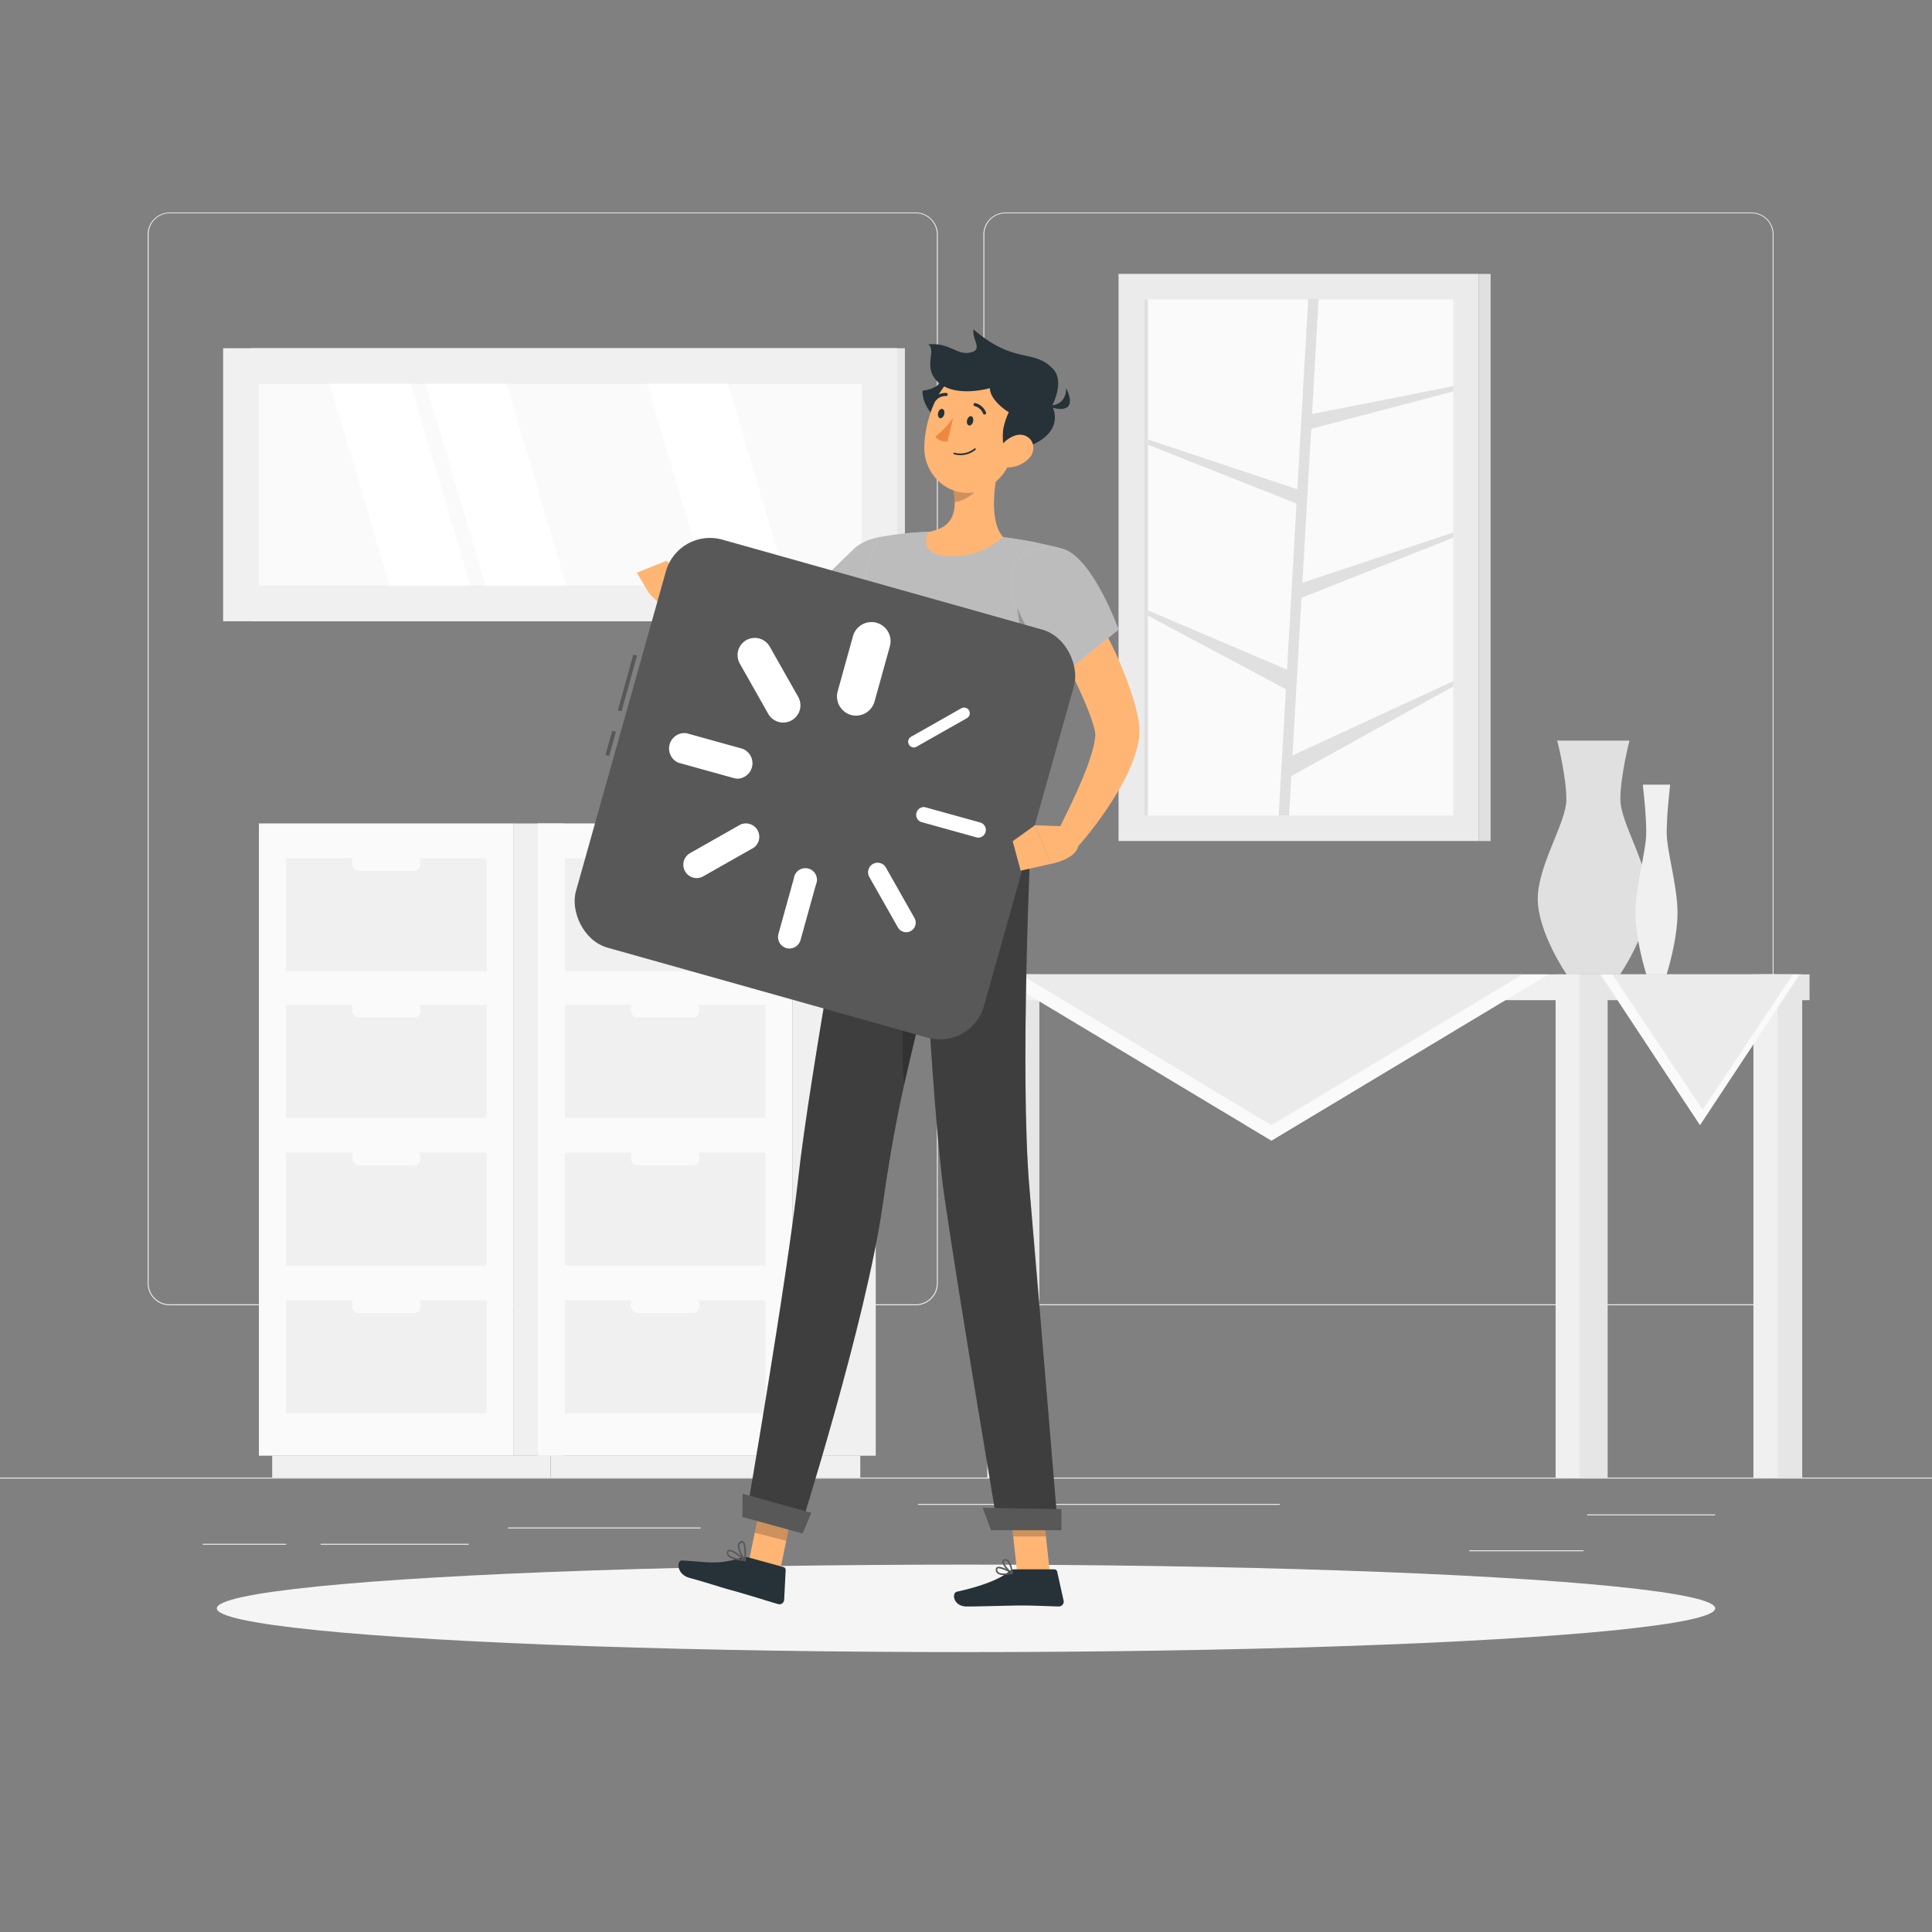 <svg xmlns="http://www.w3.org/2000/svg" viewBox="0 0 500 500"><rect x="0" y="0" width="500" height="500" fill="#808080" stroke="none"/><g id="freepik--background-complete--inject-11"><rect y="382.4" width="500" height="0.25" style="fill:#ebebeb"></rect><rect x="410.77" y="391.92" width="33.12" height="0.25" style="fill:#ebebeb"></rect><rect x="131.47" y="395.31" width="49.86" height="0.25" style="fill:#ebebeb"></rect><rect x="380.24" y="401.21" width="29.53" height="0.25" style="fill:#ebebeb"></rect><rect x="52.46" y="399.53" width="21.6" height="0.25" style="fill:#ebebeb"></rect><rect x="82.96" y="399.53" width="38.37" height="0.25" style="fill:#ebebeb"></rect><rect x="237.54" y="389.21" width="93.68" height="0.25" style="fill:#ebebeb"></rect><path d="M237,337.8H43.91a5.71,5.71,0,0,1-5.7-5.71V60.66A5.71,5.71,0,0,1,43.91,55H237a5.71,5.71,0,0,1,5.71,5.71V332.09A5.71,5.71,0,0,1,237,337.8ZM43.91,55.2a5.46,5.46,0,0,0-5.45,5.46V332.09a5.46,5.46,0,0,0,5.45,5.46H237a5.47,5.47,0,0,0,5.46-5.46V60.66A5.47,5.47,0,0,0,237,55.2Z" style="fill:#ebebeb"></path><path d="M453.31,337.8H260.21a5.72,5.72,0,0,1-5.71-5.71V60.66A5.72,5.72,0,0,1,260.21,55h193.1A5.71,5.71,0,0,1,459,60.66V332.09A5.71,5.71,0,0,1,453.31,337.8ZM260.21,55.2a5.47,5.47,0,0,0-5.46,5.46V332.09a5.47,5.47,0,0,0,5.46,5.46h193.1a5.47,5.47,0,0,0,5.46-5.46V60.66a5.47,5.47,0,0,0-5.46-5.46Z" style="fill:#ebebeb"></path><rect x="132.95" y="213.1" width="13.01" height="163.63" transform="translate(278.91 589.84) rotate(180)" style="fill:#f0f0f0"></rect><rect x="70.44" y="376.74" width="72.09" height="5.65" transform="translate(212.97 759.12) rotate(180)" style="fill:#f0f0f0"></rect><rect x="67.01" y="213.1" width="65.94" height="163.63" style="fill:#fafafa"></rect><rect x="74.04" y="298.31" width="51.88" height="29.22" style="fill:#f0f0f0"></rect><rect x="74.04" y="336.55" width="51.88" height="29.22" style="fill:#f0f0f0"></rect><rect x="91.15" y="297.55" width="17.66" height="4.01" rx="1.58" transform="translate(199.95 599.11) rotate(180)" style="fill:#fafafa"></rect><rect x="91.15" y="335.79" width="17.66" height="4.01" rx="1.58" transform="translate(199.95 675.6) rotate(180)" style="fill:#fafafa"></rect><rect x="74.04" y="222.13" width="51.88" height="29.22" style="fill:#f0f0f0"></rect><rect x="74.04" y="260.07" width="51.88" height="29.22" style="fill:#f0f0f0"></rect><rect x="91.15" y="221.37" width="17.66" height="4.01" rx="1.58" transform="translate(199.95 446.74) rotate(180)" style="fill:#fafafa"></rect><rect x="91.15" y="259.31" width="17.66" height="4.01" rx="1.58" transform="translate(199.95 522.63) rotate(180)" style="fill:#fafafa"></rect><rect x="205.11" y="213.1" width="21.53" height="163.63" transform="translate(431.75 589.84) rotate(180)" style="fill:#f0f0f0"></rect><rect x="142.6" y="376.74" width="80.04" height="5.65" transform="translate(365.24 759.12) rotate(180)" style="fill:#f0f0f0"></rect><rect x="139.17" y="213.1" width="65.94" height="163.63" style="fill:#fafafa"></rect><rect x="146.2" y="298.31" width="51.88" height="29.22" style="fill:#f0f0f0"></rect><rect x="146.2" y="336.55" width="51.88" height="29.22" style="fill:#f0f0f0"></rect><rect x="163.31" y="297.55" width="17.66" height="4.01" rx="1.58" transform="translate(344.28 599.11) rotate(180)" style="fill:#fafafa"></rect><rect x="163.31" y="335.79" width="17.66" height="4.01" rx="1.58" transform="translate(344.28 675.6) rotate(180)" style="fill:#fafafa"></rect><rect x="146.2" y="222.13" width="51.88" height="29.22" style="fill:#f0f0f0"></rect><rect x="146.2" y="260.07" width="51.88" height="29.22" style="fill:#f0f0f0"></rect><rect x="163.31" y="221.37" width="17.66" height="4.01" rx="1.58" transform="translate(344.28 446.74) rotate(180)" style="fill:#fafafa"></rect><rect x="163.31" y="259.31" width="17.66" height="4.01" rx="1.58" transform="translate(344.28 522.63) rotate(180)" style="fill:#fafafa"></rect><rect x="65.01" y="90.11" width="169.17" height="70.66" transform="translate(299.2 250.89) rotate(180)" style="fill:#e6e6e6"></rect><rect x="57.74" y="90.11" width="174.51" height="70.66" transform="translate(289.99 250.89) rotate(180)" style="fill:#f0f0f0"></rect><rect x="118.88" y="47.41" width="52.22" height="156.07" transform="translate(270.44 -19.55) rotate(90)" style="fill:#fafafa"></rect><polygon points="146.59 151.56 131.09 99.33 110.18 99.33 125.68 151.56 146.59 151.56" style="fill:#fff"></polygon><polygon points="203.86 151.56 188.36 99.33 167.45 99.33 182.95 151.56 203.86 151.56" style="fill:#fff"></polygon><polygon points="121.73 151.56 106.23 99.33 85.32 99.33 100.82 151.56 121.73 151.56" style="fill:#fff"></polygon><rect x="289.48" y="70.88" width="93.22" height="146.77" style="fill:#ebebeb"></rect><rect x="269.3" y="104.26" width="133.58" height="80.02" transform="translate(480.36 -191.82) rotate(90)" style="fill:#fafafa"></rect><polygon points="333.61 211.06 330.92 211.06 338.57 77.35 341.26 77.35 333.61 211.06" style="fill:#e0e0e0"></polygon><polygon points="338.62 107.32 338.62 111.18 376.1 101.3 376.1 99.94 338.62 107.32" style="fill:#e0e0e0"></polygon><polygon points="336.09 151.14 336.09 155 376.1 139.16 376.1 137.8 336.09 151.14" style="fill:#e0e0e0"></polygon><polygon points="332.63 196.38 332.63 201.7 376.1 177.65 376.1 176.29 332.63 196.38" style="fill:#e0e0e0"></polygon><polygon points="337.09 127.07 337.09 130.93 297.08 115.09 297.08 113.73 337.09 127.07" style="fill:#e0e0e0"></polygon><polygon points="333.85 173.63 333.85 178.95 297.08 159.32 297.08 157.96 333.85 173.63" style="fill:#e0e0e0"></polygon><rect x="229.79" y="143.77" width="133.58" height="0.99" transform="translate(440.85 -152.31) rotate(90)" style="fill:#e0e0e0"></rect><rect x="382.7" y="70.88" width="3.07" height="146.77" transform="translate(768.47 288.54) rotate(180)" style="fill:#e0e0e0"></rect><path d="M419.35,206.88c0-6.09,2.36-15.21,2.36-15.21H403s2.37,9.12,2.37,15.21-7.4,17-7.4,25.72,7.46,19.57,7.46,19.57h13.84s7.46-10.86,7.46-19.57S419.35,213,419.35,206.88Z" style="fill:#e0e0e0"></path><path d="M431.34,215.42c0-4.94.9-12.35.9-12.35h-7.09s.9,7.41.9,12.35-2.8,13.8-2.8,20.87,2.82,15.88,2.82,15.88h5.25s2.82-8.81,2.82-15.88S431.34,220.35,431.34,215.42Z" style="fill:#f0f0f0"></path><rect x="258.35" y="252.17" width="10.63" height="130.23" transform="translate(527.34 634.56) rotate(180)" style="fill:#e6e6e6"></rect><rect x="255.51" y="252.17" width="6.26" height="130.23" transform="translate(517.28 634.56) rotate(180)" style="fill:#f0f0f0"></rect><rect x="253.57" y="252.17" width="150.96" height="6.67" style="fill:#f0f0f0"></rect><rect x="455.78" y="252.17" width="10.63" height="130.23" transform="translate(922.19 634.56) rotate(180)" style="fill:#e6e6e6"></rect><rect x="453.79" y="252.17" width="6.26" height="130.23" transform="translate(913.83 634.56) rotate(180)" style="fill:#f0f0f0"></rect><rect x="409.08" y="252.17" width="59.23" height="6.67" style="fill:#e6e6e6"></rect><rect x="405.43" y="252.17" width="10.63" height="130.23" transform="translate(821.49 634.56) rotate(180)" style="fill:#e6e6e6"></rect><rect x="402.59" y="252.17" width="6.26" height="130.23" transform="translate(811.44 634.56) rotate(180)" style="fill:#f0f0f0"></rect><polygon points="257.36 252.17 329.05 295.22 400.74 252.17 257.36 252.17" style="fill:#fafafa"></polygon><polygon points="264.05 252.17 329.05 291.2 394.05 252.17 264.05 252.17" style="fill:#ebebeb"></polygon><polygon points="414.19 252.17 439.96 291.2 465.74 252.17 414.19 252.17" style="fill:#fafafa"></polygon><polygon points="417.26 252.17 440.63 287.19 464 252.17 417.26 252.17" style="fill:#ebebeb"></polygon></g><g id="freepik--Shadow--inject-11"><ellipse id="freepik--path--inject-11" cx="250" cy="416.24" rx="193.89" ry="11.32" style="fill:#f5f5f5"></ellipse></g><g id="freepik--Character--inject-11"><polygon points="201.78 407.02 193.74 404.38 197.71 385.06 205.75 387.7 201.78 407.02" style="fill:#ffb573"></polygon><polygon points="271.71 407.12 263.24 407.12 261.14 387.53 269.6 387.53 271.71 407.12" style="fill:#ffb573"></polygon><path d="M262.55,406.14h10.31a.75.75,0,0,1,.73.58l1.67,7.52a1.25,1.25,0,0,1-1.24,1.51c-3.32-.06-5.74-.25-9.92-.25-2.58,0-10.33.26-13.88.26s-4-3.51-2.57-3.83c6.52-1.42,11.44-3.39,13.52-5.27A2.11,2.11,0,0,1,262.55,406.14Z" style="fill:#263238"></path><path d="M193.88,403.11l8.91,2.45a.75.75,0,0,1,.54.75l-.39,7.7a1.23,1.23,0,0,1-1.57,1.13c-3.2-.94-7.79-2.41-11.83-3.53-4.72-1.3-5.6-1.75-11.14-3.27-3.35-.93-3.35-4.57-1.86-4.49,6.77.36,8.75,1.23,15.2-.65A3.9,3.9,0,0,1,193.88,403.11Z" style="fill:#263238"></path><path d="M235.56,150c-.54.7-.95,1.22-1.43,1.81s-.94,1.11-1.42,1.66c-1,1.09-2,2.15-3,3.19a77.11,77.11,0,0,1-6.4,6A52,52,0,0,1,207.61,172a28.7,28.7,0,0,1-4.87,1.25c-.42.06-.85.14-1.28.19l-1.31.12a13.76,13.76,0,0,1-1.66,0,15.62,15.62,0,0,1-1.63-.18,21.42,21.42,0,0,1-5.1-1.6,34.31,34.31,0,0,1-4.1-2.13,61.57,61.57,0,0,1-7.11-5,66.39,66.39,0,0,1-6.31-5.7l3.83-5.06c4.7,2.33,9.51,4.79,14.11,6.56,1.15.43,2.28.82,3.34,1.12a11.59,11.59,0,0,0,2.75.47,3.84,3.84,0,0,0,.39,0c.07,0,.06,0,.37-.08l.7-.12.72-.17c.47-.1,1-.3,1.45-.43s1-.35,1.48-.58a31.51,31.51,0,0,0,5.93-3.33,55.42,55.42,0,0,0,5.73-4.5c1.87-1.62,3.66-3.39,5.42-5.19.88-.9,1.74-1.83,2.57-2.77l1.24-1.41,1.14-1.34Z" style="fill:#ffb573"></path><path d="M240.21,145.84c.62,8.06-17.54,24.52-17.54,24.52l-16.06-13.92s6.76-7.16,14.36-14.37C226.19,137.12,239.53,137.11,240.21,145.84Z" style="fill:#fff"></path><path d="M240.21,145.84c.62,8.06-17.54,24.52-17.54,24.52l-16.06-13.92s6.76-7.16,14.36-14.37C226.19,137.12,239.53,137.11,240.21,145.84Z" style="fill:#585858;opacity:0.4"></path><path d="M232,150c-7.46.68-12.23,6.68-14.32,13.31-.23.74-.43,1.5-.59,2.25l5.56,4.82s8.27-7.49,13.45-14.84C236.38,152.05,235.39,149.68,232,150Z" style="opacity:0.2"></path><path d="M180,157.54l-2.75-7-9.38,2.88a45,45,0,0,0,6.72,5.85Z" style="fill:#ffb573"></path><polygon points="172.55 145.11 164.81 148.21 167.9 153.44 177.28 150.56 172.55 145.11" style="fill:#ffb573"></polygon><polygon points="197.71 385.07 195.32 396.67 203.48 398.75 205.75 387.71 197.71 385.07" style="opacity:0.2"></polygon><polygon points="269.6 387.53 261.14 387.53 262.23 397.63 270.69 397.63 269.6 387.53" style="opacity:0.2"></polygon><path d="M274.6,141.93a190.22,190.22,0,0,0-5.38,27.84c-.8,6.55-1.28,12.81-1.58,18.49-.7,13.3-.41,23.44-.81,26.87L221.68,212c-6.14-48.14,5.6-72.94,5.6-72.94a89,89,0,0,1,10.8-1.33q1.15-.08,2.34-.09A167.93,167.93,0,0,1,259.61,139c1.21.15,2.43.32,3.62.51C269.28,140.46,274.6,141.93,274.6,141.93Z" style="fill:#fff"></path><path d="M274.6,141.93a190.22,190.22,0,0,0-5.38,27.84c-.8,6.55-1.28,12.81-1.58,18.49-.7,13.3-.41,23.44-.81,26.87L221.68,212c-6.14-48.14,5.6-72.94,5.6-72.94a89,89,0,0,1,10.8-1.33q1.15-.08,2.34-.09A167.93,167.93,0,0,1,259.61,139c1.21.15,2.43.32,3.62.51C269.28,140.46,274.6,141.93,274.6,141.93Z" style="fill:#585858;opacity:0.4"></path><path d="M263.19,154.11a35.67,35.67,0,0,0,5.59,19.56c.13-1.28.28-2.59.44-3.9.6-4.93,1.38-10,2.41-15.18Z" style="opacity:0.2"></path><path d="M259.22,117.22c-1.65,6.09-3.64,17.32.39,21.74a19.26,19.26,0,0,1-15.21,4.86c-5.3-.49-5.31-4.22-4-6.2,7-1.16,7.18-6.28,6.31-11.16Z" style="fill:#ffb573"></path><path d="M254.13,121l-7.39,5.46a19.5,19.5,0,0,1,.35,3.45c2.66-.2,6.47-2.83,6.95-5.57A9.35,9.35,0,0,0,254.13,121Z" style="opacity:0.2"></path><path d="M245.8,108.11c-2,2.83-7.25-2.38-7.05-7,7.6-1,4-6.57,10.9-5.14C255.39,97.1,248,105,245.8,108.11Z" style="fill:#263238"></path><path d="M264.74,109.94c-2.54,8-3.62,12.82-8.78,16-7.76,4.72-16.85-1.53-16.75-10.13.09-7.74,4.24-19.53,13-20.76A11.45,11.45,0,0,1,264.74,109.94Z" style="fill:#ffb573"></path><path d="M259.94,117.22a21.56,21.56,0,0,1-.33-6,18,18,0,0,1,1.47-4.53s-4.79-2.83-4.9-6.24c0,0-8.56,2.52-13.13-1.33s-.49-8.3-2.83-10c5.6-.54,7.3,2.86,10.84,2.12s.41-3.23.88-6c10.67,9.19,15.31,4.88,20.49,10.14,3.31,3.36-.17,9.66-.17,9.66S277.54,114,259.94,117.22Z" style="fill:#263238"></path><path d="M270.56,104.85s5.24,1.08,5.38-4.41C278.64,106,275.26,106.87,270.56,104.85Z" style="fill:#263238"></path><path d="M246.92,117.57h0a6.15,6.15,0,0,0,5.55-1.18.22.22,0,0,0,0-.31.22.22,0,0,0-.3,0,5.82,5.82,0,0,1-5.15,1.08.24.24,0,0,0-.27.16A.23.23,0,0,0,246.92,117.57Z" style="fill:#263238"></path><path d="M266.16,118.78a7.94,7.94,0,0,1-5.68,2.2c-2.8-.08-3.37-2.78-1.9-5,1.33-2,4.38-4.33,6.86-3.17S268,117,266.16,118.78Z" style="fill:#ffb573"></path><path d="M193.08,392.5l13.81,3.8s17.3-54.53,21.55-84.48c1.13-7.95,2.87-19.11,5.52-31,3.36-15,7.56-31.21,11-43.91,3.64-13.38,6.4-22.84,6.4-22.84L221.68,212s-12.15,66.49-15,92.16C203.74,330.84,193.08,392.5,193.08,392.5Z" style="fill:#585858"></path><path d="M193.08,392.5l13.81,3.8s17.3-54.53,21.55-84.48c1.13-7.95,2.87-19.11,5.52-31,3.36-15,7.56-31.21,11-43.91,3.64-13.38,6.4-22.84,6.4-22.84L221.68,212s-12.15,66.49-15,92.16C203.74,330.84,193.08,392.5,193.08,392.5Z" style="opacity:0.3"></path><path d="M234,280.81c3.36-15,7.56-31.21,11-43.91l-3.08-6.64C234.52,239,232.54,266.09,234,280.81Z" style="opacity:0.2"></path><path d="M237.69,213.11s3.21,72.44,6.78,97c3.91,26.87,13.85,85.59,13.85,85.59h15.49s-5.12-61.79-7.39-88.17c-2.58-30,.41-92.37.41-92.37Z" style="fill:#585858"></path><path d="M237.69,213.11s3.21,72.44,6.78,97c3.91,26.87,13.85,85.59,13.85,85.59h15.49s-5.12-61.79-7.39-88.17c-2.58-30,.41-92.37.41-92.37Z" style="opacity:0.3"></path><polygon points="256.46 396.01 274.71 396.01 274.71 390.56 254.31 390.21 256.46 396.01" style="fill:#585858"></polygon><polygon points="192.12 392.58 207.72 396.88 209.96 391.51 192.19 386.58 192.12 392.58" style="fill:#585858"></polygon><path d="M251.84,109.11c-.16.66-.65,1.11-1.08,1s-.65-.73-.48-1.39.65-1.11,1.08-1S252,108.45,251.84,109.11Z" style="fill:#263238"></path><path d="M244.36,107.23c-.17.66-.65,1.11-1.08,1s-.65-.73-.49-1.4.66-1.11,1.09-1S244.53,106.57,244.36,107.23Z" style="fill:#263238"></path><path d="M246.66,108.16a24.38,24.38,0,0,1-4.59,4.86c.9,1.39,3.14,1.25,3.14,1.25Z" style="fill:#ed893e"></path><path d="M254.77,107.28a.4.4,0,0,1-.34-.25,3.2,3.2,0,0,0-2.16-1.92.41.41,0,0,1-.33-.47.4.4,0,0,1,.47-.32,4,4,0,0,1,2.76,2.4.41.41,0,0,1-.21.53A.63.63,0,0,1,254.77,107.28Z" style="fill:#263238"></path><path d="M241.8,103.85a.43.43,0,0,1-.23-.1.4.4,0,0,1,0-.56,4,4,0,0,1,3.35-1.49.41.41,0,0,1,.35.45.42.42,0,0,1-.45.35h0a3.16,3.16,0,0,0-2.63,1.2A.45.45,0,0,1,241.8,103.85Z" style="fill:#263238"></path><path d="M259.75,407.62a2.58,2.58,0,0,1-1.63-.43,1.2,1.2,0,0,1-.41-1.06.64.64,0,0,1,.34-.57c.94-.48,3.67,1.2,4,1.39a.2.2,0,0,1,.09.21.19.19,0,0,1-.15.16A10,10,0,0,1,259.75,407.62Zm-1.26-1.75a.67.67,0,0,0-.26.05c-.05,0-.11.08-.12.24a.81.81,0,0,0,.27.72c.46.39,1.57.45,3,.16A7.94,7.94,0,0,0,258.49,405.87Z" style="fill:#585858"></path><path d="M261.92,407.32a.16.16,0,0,1-.1,0c-.87-.48-2.57-2.33-2.39-3.27a.66.66,0,0,1,.64-.53,1.07,1.07,0,0,1,.85.26c1,.8,1.19,3.24,1.2,3.35a.21.21,0,0,1-.09.18A.23.23,0,0,1,261.92,407.32Zm-1.71-3.43h-.09c-.26,0-.28.15-.29.2-.11.56,1,2,1.84,2.62a4.83,4.83,0,0,0-1-2.65A.7.7,0,0,0,260.21,403.89Z" style="fill:#585858"></path><path d="M192.77,404h0c-1.39-.11-3.82-.43-4.49-1.47a1.12,1.12,0,0,1-.1-1,.63.63,0,0,1,.46-.42c1.13-.27,4,2.28,4.28,2.58a.21.21,0,0,1,.05.22A.19.19,0,0,1,192.77,404Zm-4-2.54h-.06a.24.24,0,0,0-.18.17.74.74,0,0,0,.06.68c.38.59,1.7,1,3.59,1.23C191,402.58,189.42,401.4,188.76,401.47Z" style="fill:#585858"></path><path d="M192.62,404l0,0c-.76-1.16-2-3.29-1.57-4.45a1.12,1.12,0,0,1,.76-.72.65.65,0,0,1,.62.11c.9.74.6,4.54.56,5a.2.2,0,0,1-.15.17A.19.19,0,0,1,192.62,404Zm-.43-4.74a.08.08,0,0,0,0,0,.23.23,0,0,0-.24,0,.75.75,0,0,0-.51.47c-.23.66.22,2,1.21,3.59C192.7,401.7,192.65,399.7,192.19,399.22Z" style="fill:#585858"></path><path d="M275.85,146.8c1.95,2.75,3.61,5.41,5.31,8.18s3.25,5.57,4.77,8.44a100.63,100.63,0,0,1,7.64,18.36c.23.84.45,1.68.65,2.55.1.43.19.87.28,1.32l.13.66.06.34.08.54a17,17,0,0,1-.61,6.77,43.33,43.33,0,0,1-4.17,9.69,83.78,83.78,0,0,1-5.31,8.26,88.6,88.6,0,0,1-6.07,7.57l-5.2-3.65c2.71-5.43,5.47-11,7.59-16.46.53-1.36,1-2.72,1.41-4.05a24.54,24.54,0,0,0,.92-3.8,6.26,6.26,0,0,0,0-2.52s0,0,0,0l-.07-.23-.13-.47c-.08-.32-.17-.64-.28-1-.19-.64-.41-1.3-.64-1.95a108,108,0,0,0-7.54-15.84c-1.46-2.63-3-5.21-4.58-7.81s-3.24-5.18-4.81-7.59Z" style="fill:#ffb573"></path><path d="M274.6,141.93c7.93,1.6,14.88,21,14.88,21l-16.55,13.48s-5.42-9.86-9.76-19.37C258.44,146.68,265,140,274.6,141.93Z" style="fill:#fff"></path><path d="M274.6,141.93c7.93,1.6,14.88,21,14.88,21l-16.55,13.48s-5.42-9.86-9.76-19.37C258.44,146.68,265,140,274.6,141.93Z" style="fill:#585858;opacity:0.4"></path><rect x="154.89" y="176.25" width="14.96" height="0.99" transform="translate(-51.33 285.98) rotate(-74.5)" style="fill:#585858"></rect><rect x="154.81" y="191.89" width="6.47" height="0.99" transform="translate(-69.58 293.27) rotate(-74.5)" style="fill:#585858"></rect><rect x="159.93" y="149.19" width="110" height="110" rx="11.87" transform="matrix(0.96, 0.27, -0.27, 0.96, 62.29, -49.95)" style="fill:#585858"></rect><path d="M221.55,185.21a4.66,4.66,0,0,1-1.32-.18,5,5,0,0,1-3.45-6.08l4-14.41a4.95,4.95,0,0,1,9.54,2.64l-4,14.41A5,5,0,0,1,221.55,185.21Z" style="fill:#fff"></path><path d="M204.32,245.48a2.76,2.76,0,0,1-.8-.11,3,3,0,0,1-2.07-3.65l4-14.4a3,3,0,1,1,5.72,1.58l-4,14.4A3,3,0,0,1,204.32,245.48Z" style="fill:#fff"></path><path d="M236.53,193.44a1.48,1.48,0,0,1-.74-2.77l13-7.37a1.49,1.49,0,0,1,2,.56,1.47,1.47,0,0,1-.56,2l-13,7.37A1.53,1.53,0,0,1,236.53,193.44Z" style="fill:#fff"></path><path d="M180.33,227.25a3.46,3.46,0,0,1-1.71-6.48l13-7.37a3.47,3.47,0,0,1,3.42,6l-13,7.37A3.52,3.52,0,0,1,180.33,227.25Z" style="fill:#fff"></path><path d="M253.25,216.78a2,2,0,0,1-.53-.07l-14.4-4a2,2,0,0,1,1.05-3.82l14.41,4a2,2,0,0,1-.53,3.89Z" style="fill:#fff"></path><path d="M191,201.52a3.91,3.91,0,0,1-1.06-.14l-14.4-4a4,4,0,0,1,2.11-7.63l14.4,4a4,4,0,0,1-1.05,7.77Z" style="fill:#fff"></path><path d="M234.52,241.26a2.48,2.48,0,0,1-2.15-1.25L225,227a2.47,2.47,0,1,1,4.3-2.43l7.36,13a2.46,2.46,0,0,1-.93,3.37A2.42,2.42,0,0,1,234.52,241.26Z" style="fill:#fff"></path><path d="M202.7,187a4.45,4.45,0,0,1-3.88-2.26l-7.36-13a4.45,4.45,0,1,1,7.75-4.39l7.36,13a4.44,4.44,0,0,1-1.68,6.06A4.36,4.36,0,0,1,202.7,187Z" style="fill:#fff"></path><path d="M276.41,213.89l-8.58-.31,4.15,10s7.37-1.36,7.09-5.34Z" style="fill:#ffb573"></path><polygon points="262.08 217.7 264.15 225.33 271.99 223.56 267.83 213.58 262.08 217.7" style="fill:#ffb573"></polygon></g></svg>
